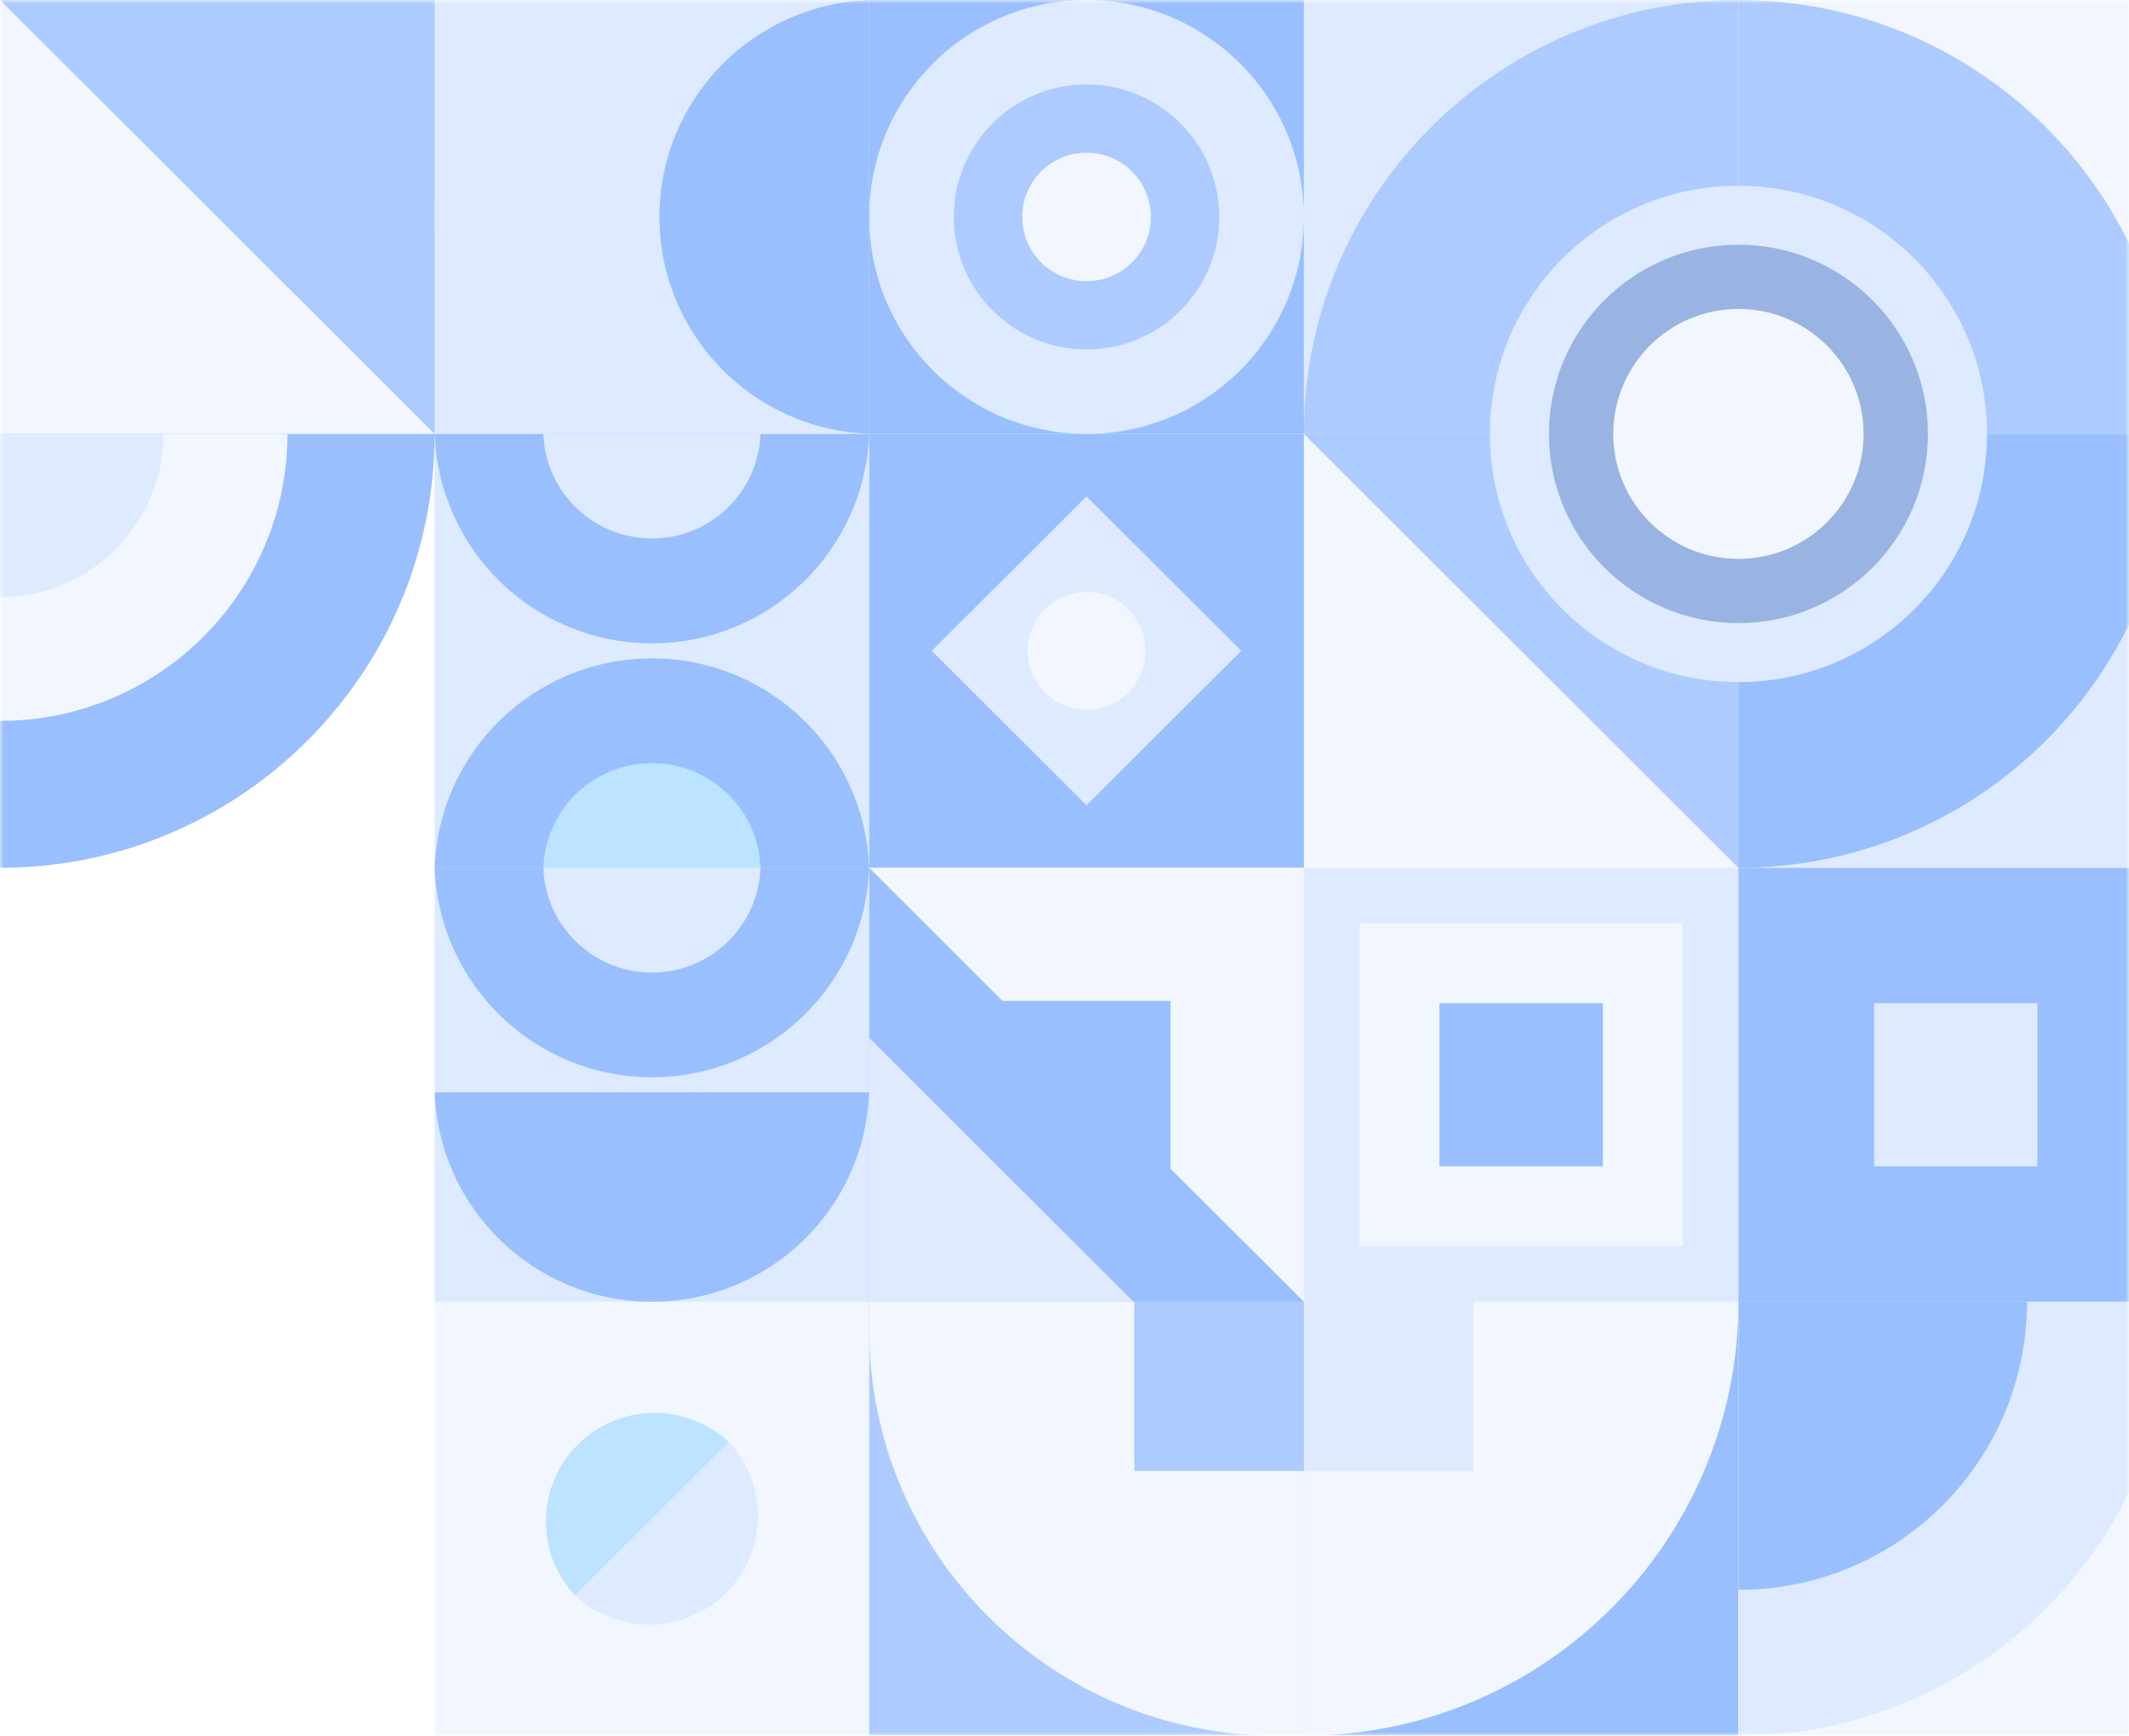<svg width="298" height="243" viewBox="0 0 298 243" fill="none" xmlns="http://www.w3.org/2000/svg">
<mask id="mask0" mask-type="alpha" maskUnits="userSpaceOnUse" x="0" y="0" width="298" height="243">
<rect width="298" height="243" fill="#C4C4C4"/>
</mask>
<g mask="url(#mask0)">
<g opacity="0.5">
<g opacity="0.8">
<path d="M243.333 182.25H182.5V243H243.333V182.25Z" fill="#005FFF"/>
<path d="M182.5 243V182.25H243.333C243.333 215.803 216.099 243 182.5 243Z" fill="#DCE9FF"/>
<path d="M60.833 0H0V60.75H60.833V0Z" fill="#DCE9FF"/>
<path d="M121.667 0H60.833V60.75H121.667V0Z" fill="#A9C9FF"/>
<path d="M182.5 0H121.667V60.75H182.5V0Z" fill="#005FFF"/>
<path d="M243.333 0H182.5V60.75H243.333V0Z" fill="#A9C9FF"/>
<path d="M304.167 0H243.333V60.75H304.167V0Z" fill="#DCE9FF"/>
<path d="M121.667 60.75H60.833V121.5H121.667V60.75Z" fill="#A9C9FF"/>
<path d="M182.5 60.75H121.667V121.5H182.5V60.75Z" fill="#005FFF"/>
<path d="M173.739 91.12L152.083 69.494L130.427 91.12L152.083 112.746L173.739 91.12Z" fill="#A9C9FF"/>
<path d="M146.243 96.957C143.017 93.735 143.017 88.515 146.243 85.293C149.47 82.071 154.697 82.071 157.923 85.293C161.15 88.515 161.15 93.735 157.923 96.957C154.697 100.179 149.47 100.179 146.243 96.957Z" fill="#DCE9FF"/>
<path d="M243.333 60.75H182.5V121.5H243.333V60.75Z" fill="#DCE9FF"/>
<path d="M304.167 60.75H243.333V121.5H304.167V60.75Z" fill="#A9C9FF"/>
<path d="M121.667 121.5H60.833V182.25H121.667V121.5Z" fill="#A9C9FF"/>
<path d="M182.5 121.5H121.667V182.25H182.5V121.5Z" fill="#DCE9FF"/>
<path d="M243.333 121.5H182.5V182.25H243.333V121.5Z" fill="#A9C9FF"/>
<path d="M235.547 129.276H190.287V174.474H235.547V129.276Z" fill="#DCE9FF"/>
<path d="M224.353 140.454H201.48V163.296H224.353V140.454Z" fill="#005FFF"/>
<path d="M304.167 121.5H243.333V182.25H304.167V121.5Z" fill="#005FFF"/>
<path d="M121.667 182.25H60.833V243H121.667V182.25Z" fill="#DCE9FF"/>
<path d="M182.5 182.25H121.667V243H182.5V182.25Z" fill="#317DFF"/>
<path d="M182.5 243H178.607C147.158 243 121.667 217.543 121.667 186.138V182.25H182.5V243Z" fill="#DCE9FF"/>
<path d="M304.167 182.25H243.333V243H304.167V182.25Z" fill="#DCE9FF"/>
<path d="M0 0L60.833 60.75V0H0Z" fill="#317DFF"/>
<path d="M182.5 60.75L243.333 121.5V60.75H182.5Z" fill="#317DFF"/>
<path d="M182.5 182.25L121.667 121.5V182.25H182.5Z" fill="#005FFF"/>
<path d="M158.653 182.25L121.667 145.314V182.25H158.653Z" fill="#A9C9FF"/>
<path d="M152.083 60.75C168.882 60.75 182.5 47.151 182.5 30.375C182.5 13.599 168.882 0 152.083 0C135.285 0 121.667 13.599 121.667 30.375C121.667 47.151 135.285 60.75 152.083 60.75Z" fill="#A9C9FF"/>
<path d="M90.194 0.019V60.73C73.881 60.176 60.833 46.797 60.833 30.375C60.833 13.953 73.881 0.573 90.194 0.019Z" fill="#A9C9FF"/>
<path d="M121.667 0.019V60.73C105.354 60.176 92.306 46.797 92.306 30.375C92.306 13.953 105.354 0.573 121.667 0.019Z" fill="#005FFF"/>
<path d="M60.853 60.75H121.647C121.092 77.041 107.694 90.07 91.25 90.07C74.805 90.07 61.408 77.041 60.853 60.75Z" fill="#005FFF"/>
<path d="M60.853 152.93H121.647C121.092 169.22 107.694 182.25 91.25 182.25C74.805 182.25 61.408 169.22 60.853 152.93Z" fill="#005FFF"/>
<path d="M121.647 121.5H60.853C61.408 105.209 74.805 92.18 91.25 92.18C107.694 92.18 121.092 105.209 121.647 121.5Z" fill="#005FFF"/>
<path d="M60.853 121.5H121.647C121.092 137.791 107.694 150.82 91.25 150.82C74.805 150.82 61.408 137.791 60.853 121.5Z" fill="#005FFF"/>
<path d="M106.449 121.5H76.052C76.329 113.355 83.025 106.837 91.25 106.837C99.475 106.837 106.171 113.355 106.449 121.5Z" fill="#56B8FF"/>
<path d="M76.052 121.5H106.449C106.171 129.645 99.475 136.163 91.25 136.163C83.025 136.163 76.329 129.645 76.052 121.5Z" fill="#A9C9FF"/>
<path d="M76.052 60.731H106.449C106.171 68.876 99.475 75.393 91.25 75.393C83.025 75.388 76.329 68.876 76.052 60.731Z" fill="#A9C9FF"/>
<path d="M152.083 48.926C162.343 48.926 170.659 40.62 170.659 30.375C170.659 20.13 162.343 11.824 152.083 11.824C141.824 11.824 133.507 20.13 133.507 30.375C133.507 40.62 141.824 48.926 152.083 48.926Z" fill="#317DFF"/>
<path d="M152.083 39.366C157.056 39.366 161.087 35.341 161.087 30.375C161.087 25.409 157.056 21.384 152.083 21.384C147.111 21.384 143.08 25.409 143.08 30.375C143.08 35.341 147.111 39.366 152.083 39.366Z" fill="#DCE9FF"/>
<path d="M182.5 205.943L182.5 182.25L158.775 182.25L158.775 205.943L182.5 205.943Z" fill="#317DFF"/>
<path d="M206.225 205.943L206.225 182.25L182.5 182.25L182.5 205.943L206.225 205.943Z" fill="#A9C9FF"/>
<path d="M182.5 60.75H243.333V0C209.734 0 182.5 27.197 182.5 60.75Z" fill="#317DFF"/>
<path d="M304.167 60.75H243.333V0C276.933 0 304.167 27.197 304.167 60.75Z" fill="#317DFF"/>
<path d="M304.167 60.75H243.333V121.5C276.933 121.5 304.167 94.303 304.167 60.75Z" fill="#005FFF"/>
<path d="M304.167 182.25H243.333V243C276.933 243 304.167 215.803 304.167 182.25Z" fill="#A9C9FF"/>
<path d="M283.727 182.25H243.333V222.588C265.642 222.588 283.727 204.528 283.727 182.25Z" fill="#005FFF"/>
<path d="M60.833 60.75H0V121.5C33.599 121.5 60.833 94.303 60.833 60.75Z" fill="#005FFF"/>
<path d="M40.233 60.75H0V100.928C22.221 100.928 40.233 82.941 40.233 60.75Z" fill="#DCE9FF"/>
<path d="M22.873 60.75H0V83.592C12.634 83.592 22.873 73.367 22.873 60.75Z" fill="#A9C9FF"/>
<path d="M243.333 95.499C262.551 95.499 278.13 79.941 278.13 60.75C278.13 41.559 262.551 26.001 243.333 26.001C224.116 26.001 208.537 41.559 208.537 60.75C208.537 79.941 224.116 95.499 243.333 95.499Z" fill="#A9C9FF"/>
<path d="M243.333 87.237C257.982 87.237 269.857 75.378 269.857 60.75C269.857 46.122 257.982 34.263 243.333 34.263C228.685 34.263 216.81 46.122 216.81 60.75C216.81 75.378 228.685 87.237 243.333 87.237Z" fill="#0043B5"/>
<path d="M243.333 78.246C253.009 78.246 260.853 70.413 260.853 60.75C260.853 51.087 253.009 43.254 243.333 43.254C233.657 43.254 225.813 51.087 225.813 60.75C225.813 70.413 233.657 78.246 243.333 78.246Z" fill="#DCE9FF"/>
<path d="M285.187 140.454H262.313V163.296H285.187V140.454Z" fill="#A9C9FF"/>
<path d="M163.841 140.128H140.321V163.617H163.841V140.128Z" fill="#005FFF"/>
<path d="M101.996 201.894L80.499 223.361C74.927 217.407 75.054 208.066 80.865 202.263C86.685 196.451 96.034 196.329 101.996 201.894Z" fill="#56B8FF"/>
<path d="M80.504 223.356L102 201.889C107.573 207.843 107.446 217.184 101.635 222.987C95.815 228.799 86.466 228.921 80.504 223.356Z" fill="#A9C9FF"/>
</g>
</g>
</g>
</svg>
